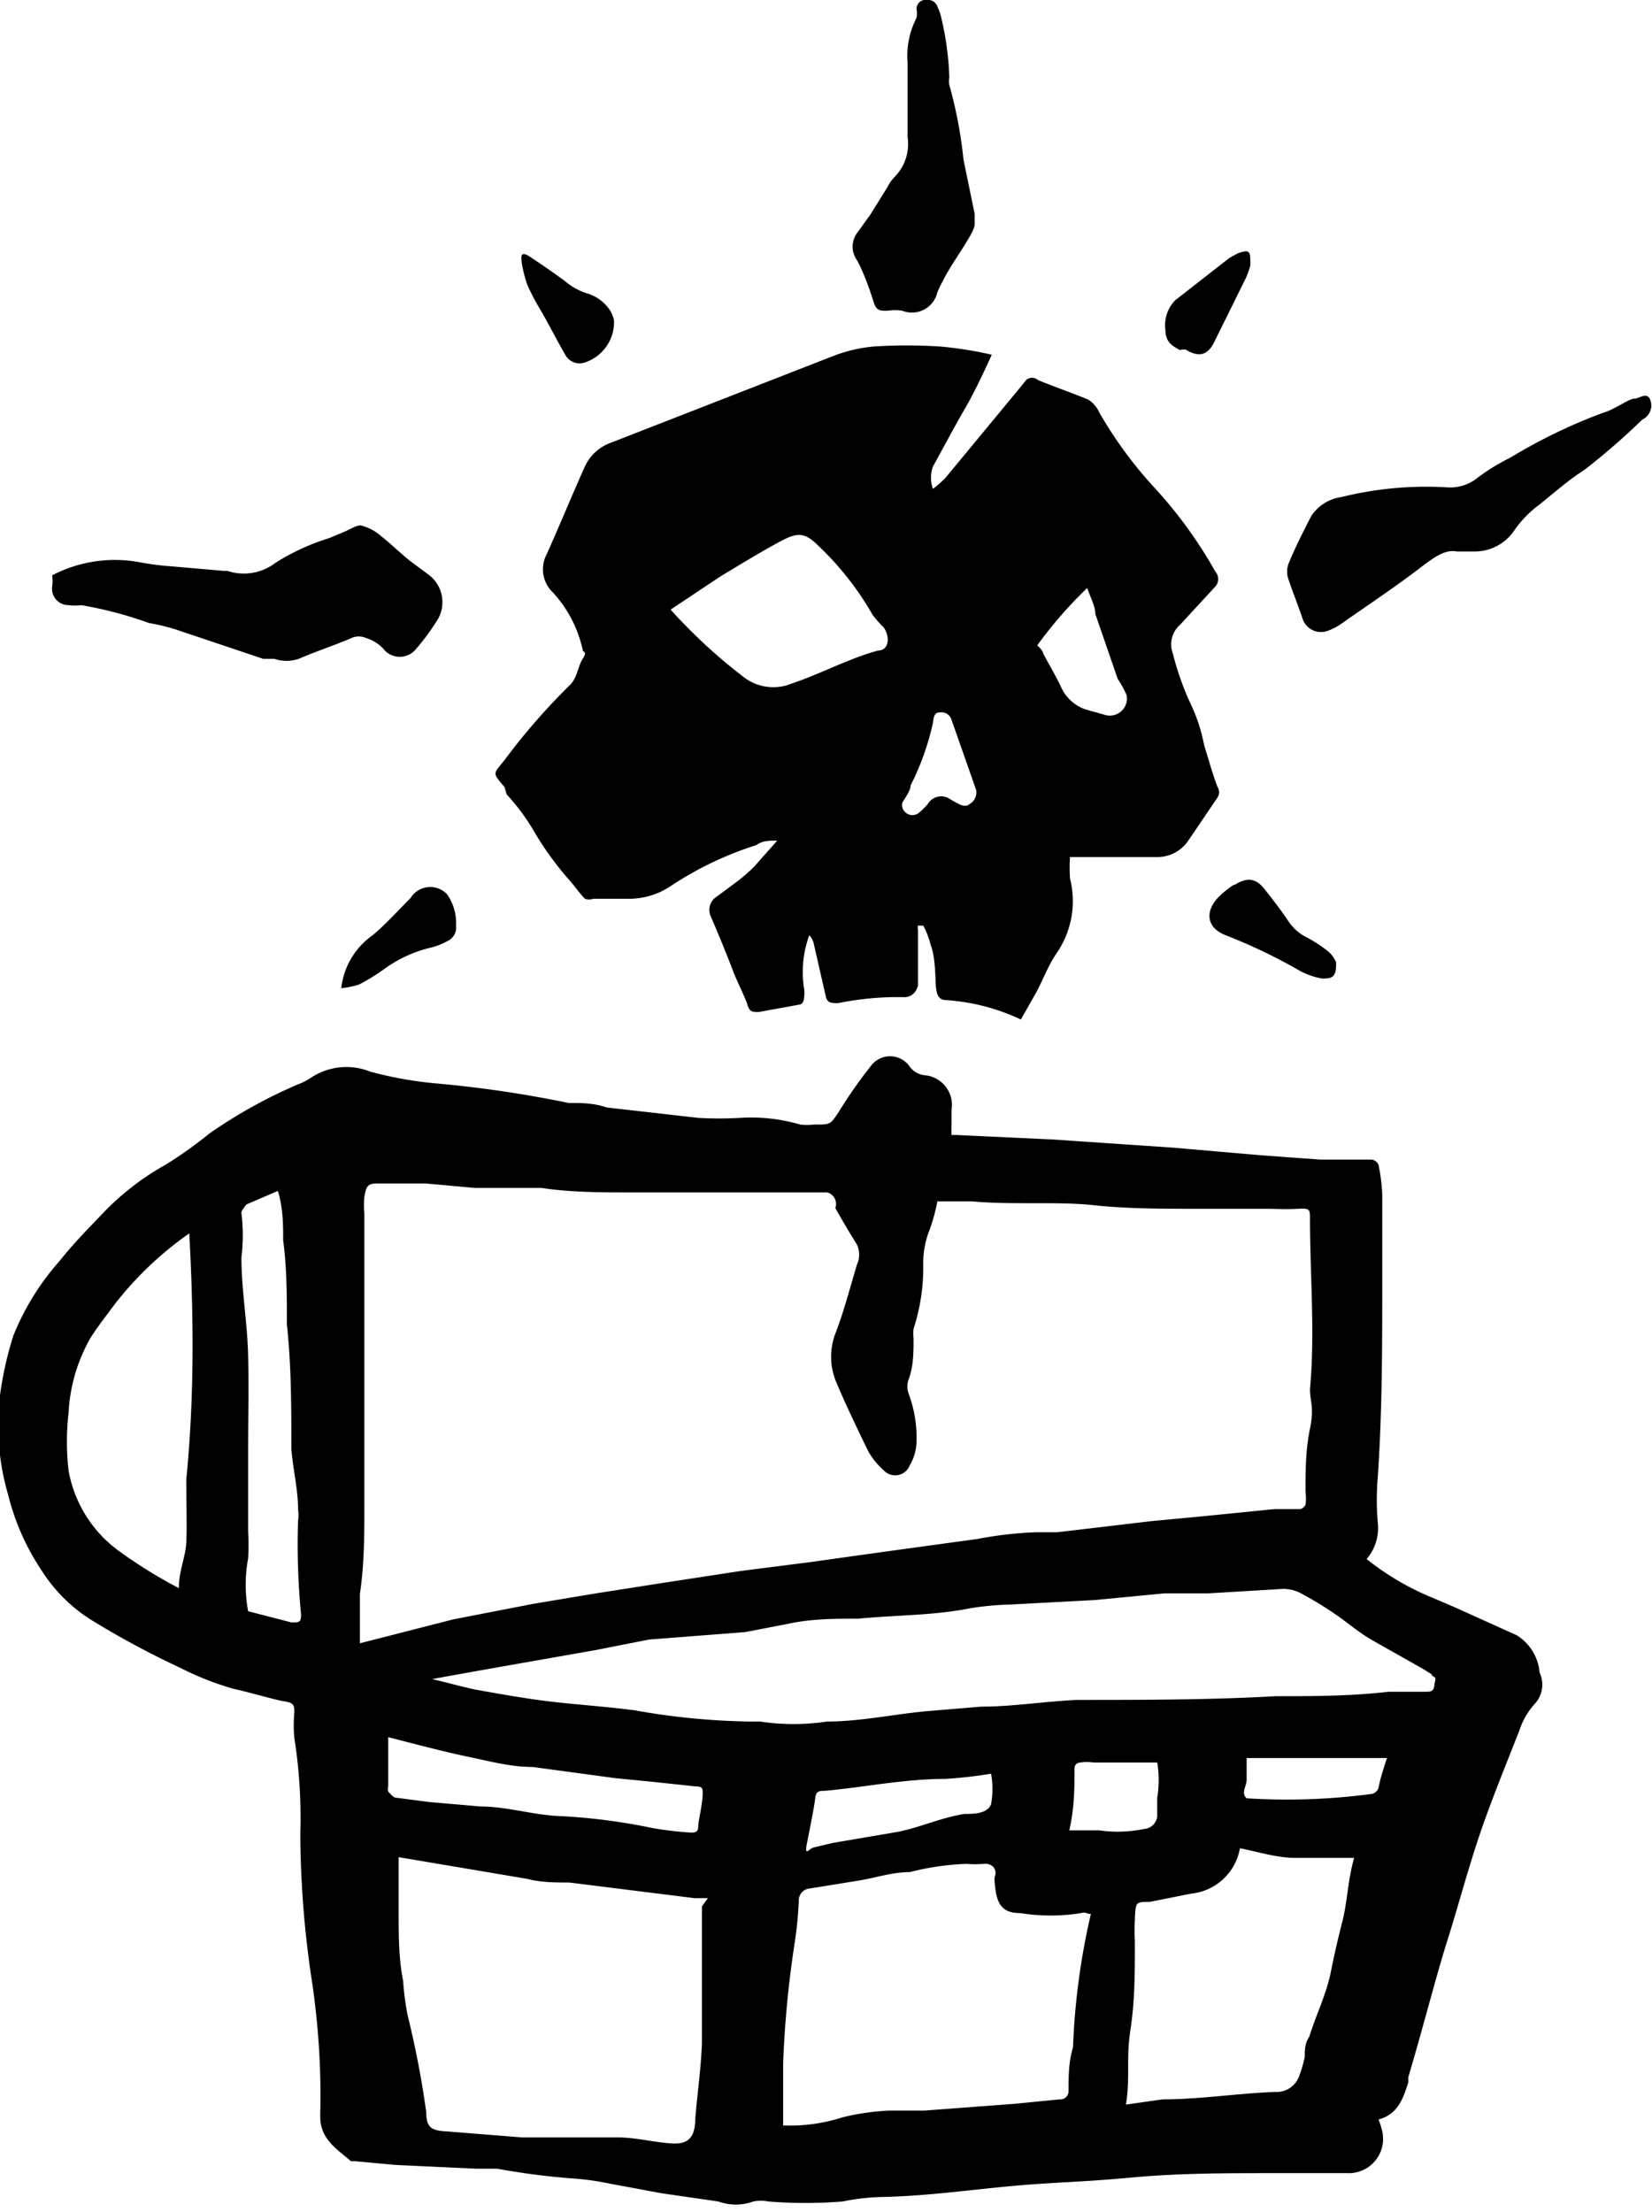 <svg xmlns="http://www.w3.org/2000/svg" viewBox="0 0 22.17 29.68" aria-hidden="true" role="presentation">
    <path d="M11.5 3.49a.31.31 0 0 1 0-.36l.18-.25.23-.37a.55.55 0 0 1 .09-.13.63.63 0 0 0 .18-.54v-1a1.11 1.11 0 0 1 .12-.6.34.34 0 0 0 0-.12.12.12 0 0 1 .14-.12.13.13 0 0 1 .14.09.6.6 0 0 1 .05.14 4 4 0 0 1 .11.81.27.27 0 0 0 0 .1 5.93 5.93 0 0 1 .19 1l.15.73V3c0 .08-.07.18-.13.28s-.15.23-.22.35a2.73 2.73 0 0 0-.15.29.35.35 0 0 1-.47.25.62.62 0 0 0-.2 0c-.11 0-.15 0-.19-.13s-.13-.39-.22-.55zm4.35 1.2h.06c.18.11.3.08.39-.11l.42-.85a1.13 1.13 0 0 0 .06-.17c0-.19 0-.22-.17-.16l-.11.06-.73.57a.48.48 0 0 0-.13.4c0 .17.11.22.2.27zm.71 7.18a1.35 1.35 0 0 0-.2.16c-.18.18-.19.41.09.52a7.27 7.27 0 0 1 1 .48 1 1 0 0 0 .29.1c.12 0 .2 0 .19-.22a.42.42 0 0 0-.09-.13 1.72 1.72 0 0 0-.3-.2.63.63 0 0 1-.25-.22c-.1-.15-.21-.29-.32-.43s-.23-.17-.41-.05zm-9.3-7.7c.11.19.21.39.32.58a.22.22 0 0 0 .28.11.57.57 0 0 0 .38-.56.46.46 0 0 0-.05-.13.56.56 0 0 0-.3-.23.83.83 0 0 1-.31-.17c-.15-.11-.31-.22-.46-.32S7 3.46 7 3.51a1.64 1.64 0 0 0 .08.32 3.13 3.13 0 0 0 .18.34zm13.4 18.27a.38.38 0 0 1-.07.43 1 1 0 0 0-.2.35c-.18.46-.37.92-.53 1.39s-.3 1-.44 1.44-.34 1.22-.52 1.82v.07c-.07.22-.14.43-.4.5a1.07 1.07 0 0 1 .05.16.46.46 0 0 1-.47.56h-1c-.64 0-1.27 0-1.91.06s-1 .06-1.56.11-1.19.14-1.79.15a2.93 2.93 0 0 0-.51.06 6.22 6.22 0 0 1-1 0 .5.5 0 0 0-.2 0 .69.69 0 0 1-.47 0l-.76-.11-.7-.13a3.58 3.58 0 0 0-.51-.07 9.69 9.69 0 0 1-1-.13h-.28l-1.08-.05-.54-.05h-.06c-.17-.15-.38-.27-.41-.54a1.69 1.69 0 0 1 0-.18 10.52 10.52 0 0 0-.11-1.67 13.53 13.53 0 0 1-.16-2 6.91 6.91 0 0 0-.08-1.29 1.8 1.8 0 0 1 0-.34c0-.09 0-.13-.13-.15s-.46-.12-.69-.17a4 4 0 0 1-.71-.28 11.73 11.73 0 0 1-1.19-.64 2.13 2.13 0 0 1-.68-.68 3.19 3.19 0 0 1-.44-1A3.33 3.33 0 0 1 0 18.72a4.74 4.74 0 0 1 .18-.8 3.44 3.44 0 0 1 .62-1c.18-.23.39-.44.59-.65a3.54 3.54 0 0 1 .83-.64 5.7 5.7 0 0 0 .59-.42A6.62 6.62 0 0 1 4 14.55a.83.83 0 0 0 .16-.08.86.86 0 0 1 .81-.09 5.16 5.16 0 0 0 .91.16 15.53 15.53 0 0 1 1.75.26c.17 0 .34 0 .51.06l1.23.14a5.08 5.08 0 0 0 .56 0 2.33 2.33 0 0 1 .81.09.79.79 0 0 0 .18 0c.23 0 .22 0 .33-.16a6.23 6.23 0 0 1 .44-.63.32.32 0 0 1 .51 0 .29.29 0 0 0 .23.13.4.4 0 0 1 .34.46v.2a1.06 1.06 0 0 0 0 .14h.07l1.29.06 1.62.11 1.15.1.82.06h.69a.12.12 0 0 1 .09.07 2.48 2.48 0 0 1 .05.4v1.14c0 .88 0 1.77-.06 2.65a3.56 3.56 0 0 0 0 .61.64.64 0 0 1-.15.49 3.65 3.65 0 0 0 .91.53l.28.12.82.37a.65.65 0 0 1 .31.49zM2.54 16.55a4.62 4.62 0 0 0-1 .95c-.11.15-.23.3-.33.46a2.26 2.26 0 0 0-.29 1 3.4 3.4 0 0 0 0 .77 1.7 1.7 0 0 0 .66 1.07 6.48 6.48 0 0 0 .82.51c0-.23.09-.42.1-.61s0-.56 0-.85c.11-1.11.1-2.2.04-3.3zM4 20.25c0-.27-.07-.54-.09-.81 0-.56 0-1.11-.06-1.67 0-.38 0-.75-.05-1.13 0-.21 0-.42-.07-.66l-.42.18s-.08.09-.07.12a2.39 2.39 0 0 1 0 .59c0 .44.08.88.09 1.32s0 .84 0 1.26v1.1a3.27 3.27 0 0 1 0 .36 1.94 1.94 0 0 0 0 .71l.58.15c.11 0 .13 0 .13-.11A9.7 9.7 0 0 1 4 20.41a.59.59 0 0 0 0-.16zm2.08 1.48l1.08-.21.84-.14.83-.13 1.11-.17.94-.12 1-.14 1.24-.17a5.1 5.1 0 0 1 .79-.09h.28l1.27-.15.64-.06 1-.1h.35a.11.11 0 0 0 .07-.06.6.6 0 0 0 0-.17c0-.28 0-.56.06-.85s0-.36 0-.53c.07-.76 0-1.53 0-2.29 0-.12 0-.14-.16-.13s-.3 0-.45 0h-.92c-.46 0-.93 0-1.39-.05s-1.08 0-1.62-.05h-.46a2.57 2.57 0 0 1-.1.37 1.2 1.2 0 0 0-.09.48 2.65 2.65 0 0 1-.13.86.59.59 0 0 0 0 .13c0 .19 0 .38-.07.56a.29.29 0 0 0 0 .17 1.69 1.69 0 0 1 .11.65.65.65 0 0 1-.09.32.21.21 0 0 1-.35.07 1 1 0 0 1-.21-.26c-.15-.31-.3-.62-.43-.93a.88.88 0 0 1 0-.67c.11-.29.19-.6.28-.9a.32.32 0 0 0 0-.27q-.15-.24-.29-.49a.16.16 0 0 0-.11-.21H8.39c-.27 0-.75 0-1.12-.06h-.9l-.66-.06h-.59c-.17 0-.2 0-.23.18a1.17 1.17 0 0 0 0 .23v3.89c0 .4 0 .8-.06 1.21v.66zm3.42 3.74h-.18l-.88-.11-.8-.1c-.19 0-.38 0-.57-.05l-1.72-.29v.74c0 .31 0 .62.06.92a3.67 3.67 0 0 0 .06.46 12.62 12.62 0 0 1 .25 1.3c0 .21.07.25.28.26l1 .08h1.28c.24 0 .47.06.71.08s.33-.07.34-.3.08-.7.09-1.05v-1.83zm-.07-1.41c0-.06 0-.09-.1-.09l-.56-.06-.51-.05-1.11-.15c-.3 0-.59-.08-.88-.14s-.71-.17-1.06-.26v.66a.13.13 0 0 0 0 .07s.06.07.09.08l.46.06.69.06c.36 0 .72.12 1.09.13a8 8 0 0 1 1.22.16 4.7 4.7 0 0 0 .51.06c.05 0 .1 0 .1-.08s.06-.3.06-.45zm5.08 1.61a2.56 2.56 0 0 1-.82 0c-.21 0-.3-.09-.33-.31s0-.16 0-.23-.06-.13-.16-.12a1.47 1.47 0 0 1-.23 0 3.55 3.55 0 0 0-.76.11c-.22 0-.44.07-.66.11l-.68.11a.16.16 0 0 0-.15.17 5.32 5.32 0 0 1-.06.59 14 14 0 0 0-.15 1.58v.84a2.31 2.31 0 0 0 .8-.11 3.27 3.27 0 0 1 .63-.09h.47l1.2-.09.61-.06a.11.11 0 0 0 .12-.11c0-.2 0-.39.06-.59a9.41 9.41 0 0 1 .24-1.79c-.04.01-.07-.03-.13-.01zm-3.59-.88l.25-.06.88-.15c.3-.06.58-.19.89-.24.12 0 .31 0 .36-.13a1.13 1.13 0 0 0 0-.41 5.9 5.9 0 0 1-.62.07c-.54 0-1.07.11-1.61.16-.07 0-.12 0-.13.1s-.07.4-.11.6.03.07.09.06zm4.45-.25a.19.19 0 0 0 .16-.17v-.25a1.4 1.4 0 0 0 0-.47h-.86a.54.54 0 0 0-.17 0s-.08 0-.08.08c0 .26 0 .52-.07.83h.4a1.74 1.74 0 0 0 .61-.02zm2.8.39h-.78c-.25 0-.5-.08-.75-.13a.74.74 0 0 1-.66.61l-.55.11c-.19 0-.19 0-.2.23s0 .22 0 .33c0 .39 0 .77-.06 1.16s0 .63-.06 1l.49-.07c.5 0 1-.08 1.51-.1a.32.32 0 0 0 .32-.2 1.63 1.63 0 0 0 .08-.27c0-.09 0-.18.06-.27.09-.29.23-.57.29-.87s.1-.46.16-.7.07-.54.15-.82zm.45-1.34h-1.89v.29c0 .09-.08.18 0 .25a8.57 8.57 0 0 0 1.69-.06.13.13 0 0 0 .08-.08c.02-.11.06-.24.11-.39zm.6-1.12l-.13-.08-.69-.39c-.17-.1-.32-.23-.48-.34a5 5 0 0 0-.46-.28.51.51 0 0 0-.24-.06l-1 .06h-.59l-.94.09-1.13.06a4 4 0 0 0-.54.05c-.5.1-1 .09-1.5.14-.32 0-.63 0-.95.07l-.57.11-1.29.1-.71.14-1.59.28-.61.11c.21.05.39.1.57.14.34.06.67.12 1 .16s.77.07 1.15.12a9.5 9.5 0 0 0 1.53.15h.15a3 3 0 0 0 .9 0c.45 0 .9-.1 1.35-.14l.72-.06c.42 0 .85-.07 1.28-.09.89 0 1.78 0 2.67-.05.5 0 1 0 1.52-.06h.49c.07 0 .11 0 .12-.09s.04-.09-.04-.13zm2.92-17.12c-.05-.09-.14 0-.21 0s-.27.15-.42.19a7.28 7.28 0 0 0-1.24.6 2.77 2.77 0 0 0-.44.27.58.58 0 0 1-.4.13 4.73 4.73 0 0 0-1.43.13.58.58 0 0 0-.4.25c-.11.21-.22.43-.31.65a.31.31 0 0 0 0 .2c.06.18.13.35.19.53a.26.26 0 0 0 .35.16.69.69 0 0 0 .17-.09c.37-.26.75-.51 1.11-.79.15-.11.29-.21.44-.18h.23a.64.64 0 0 0 .54-.28 1.47 1.47 0 0 1 .34-.35c.2-.16.39-.33.61-.47a9.26 9.26 0 0 0 .77-.67.21.21 0 0 0 .1-.28zm-16.63 6.7c-.17.17-.33.35-.51.5a1 1 0 0 0-.42.71 1.23 1.23 0 0 0 .24-.05 2.7 2.7 0 0 0 .34-.21 1.77 1.77 0 0 1 .6-.28.85.85 0 0 0 .24-.09.2.2 0 0 0 .12-.21A.67.67 0 0 0 6 12a.31.31 0 0 0-.49.05zM.92 8.12a.63.63 0 0 0 .17 0 5.3 5.3 0 0 1 .91.24 2.7 2.7 0 0 1 .37.09l1.16.39h.15a.51.51 0 0 0 .33 0c.23-.1.48-.18.71-.28a.24.24 0 0 1 .19 0 .54.54 0 0 1 .23.14.28.28 0 0 0 .45 0 2.87 2.87 0 0 0 .26-.35.46.46 0 0 0-.1-.64l-.23-.17c-.14-.11-.27-.24-.41-.35a.64.64 0 0 0-.27-.14c-.07 0-.15.06-.23.09l-.19.08a3 3 0 0 0-.72.33.7.7 0 0 1-.65.11H3l-.69-.06a3.76 3.76 0 0 1-.46-.06 1.82 1.82 0 0 0-1.15.18.58.58 0 0 1 0 .15.22.22 0 0 0 .22.25zm5.85 2.44c-.17-.2-.15-.17 0-.36a8.62 8.62 0 0 1 .87-1c.11-.1.11-.25.18-.36s0-.08 0-.12a1.66 1.66 0 0 0-.4-.77.43.43 0 0 1-.08-.52c.17-.38.33-.77.5-1.15a.61.61 0 0 1 .36-.34l3-1.17a2.05 2.05 0 0 1 .52-.12 6.92 6.92 0 0 1 .9 0 5.12 5.12 0 0 1 .69.11c-.12.26-.23.5-.37.74s-.28.51-.42.76a.45.45 0 0 0 0 .3 1.55 1.55 0 0 0 .17-.15l1-1.21.08-.1a.12.12 0 0 1 .16 0c.22.09.45.17.67.26a.38.38 0 0 1 .15.17 5.6 5.6 0 0 0 .73 1 6 6 0 0 1 .83 1.14.15.15 0 0 1 0 .2l-.47.51a.35.35 0 0 0-.1.39 3.81 3.81 0 0 0 .26.72 2.34 2.34 0 0 1 .16.51c.06.19.11.38.18.56a.13.13 0 0 1 0 .14l-.4.59a.5.5 0 0 1-.4.21h-1.18a2 2 0 0 0 0 .29 1.23 1.23 0 0 1-.18 1c-.11.16-.18.35-.27.52l-.21.37a2.77 2.77 0 0 0-1-.26c-.12 0-.13-.1-.14-.18s0-.38-.07-.56a1.12 1.12 0 0 0-.1-.26h-.07a.07.07 0 0 0 0 .05v.74c0 .04-.05.18-.2.17a4 4 0 0 0-.87.08c-.1 0-.15 0-.17-.1l-.16-.7a.22.22 0 0 0-.06-.11 1.44 1.44 0 0 0-.07.71.42.42 0 0 1 0 .13s0 .08-.06.09l-.55.1c-.08 0-.12 0-.15-.1s-.14-.31-.2-.47-.19-.48-.29-.71a.21.21 0 0 1 .08-.27l.27-.2a2.3 2.3 0 0 0 .23-.2l.31-.35c-.11 0-.2 0-.28.06a4.56 4.56 0 0 0-1.15.55 1 1 0 0 1-.55.17h-.49a.16.16 0 0 1-.11 0c-.07-.07-.13-.16-.2-.24a4.22 4.22 0 0 1-.51-.71 2.89 2.89 0 0 0-.34-.45zM14 8.77c.08.15.17.3.24.45a.56.56 0 0 0 .33.3l.25.07a.23.23 0 0 0 .3-.26 1.29 1.29 0 0 0-.12-.22l-.3-.87c0-.1-.06-.21-.11-.35a5.73 5.73 0 0 0-.67.77s.08.07.08.11zm-1.85 2.13a.14.14 0 0 0 .19 0 1 1 0 0 0 .11-.11.21.21 0 0 1 .31-.06l.11.06s.09.05.14 0a.18.18 0 0 0 .09-.19l-.33-.94a.14.14 0 0 0-.16-.1c-.08 0-.08.08-.09.14a3.51 3.51 0 0 1-.3.84c0 .07-.07.16-.11.23a.13.13 0 0 0 .04.13zM9 8.18a7.18 7.18 0 0 0 1 .92.65.65 0 0 0 .63.07c.39-.13.75-.33 1.15-.44.15 0 .17-.18.08-.31a1.5 1.5 0 0 1-.15-.17 4 4 0 0 0-.71-.91c-.18-.18-.27-.21-.5-.09s-.56.32-.84.49z"></path>
</svg>